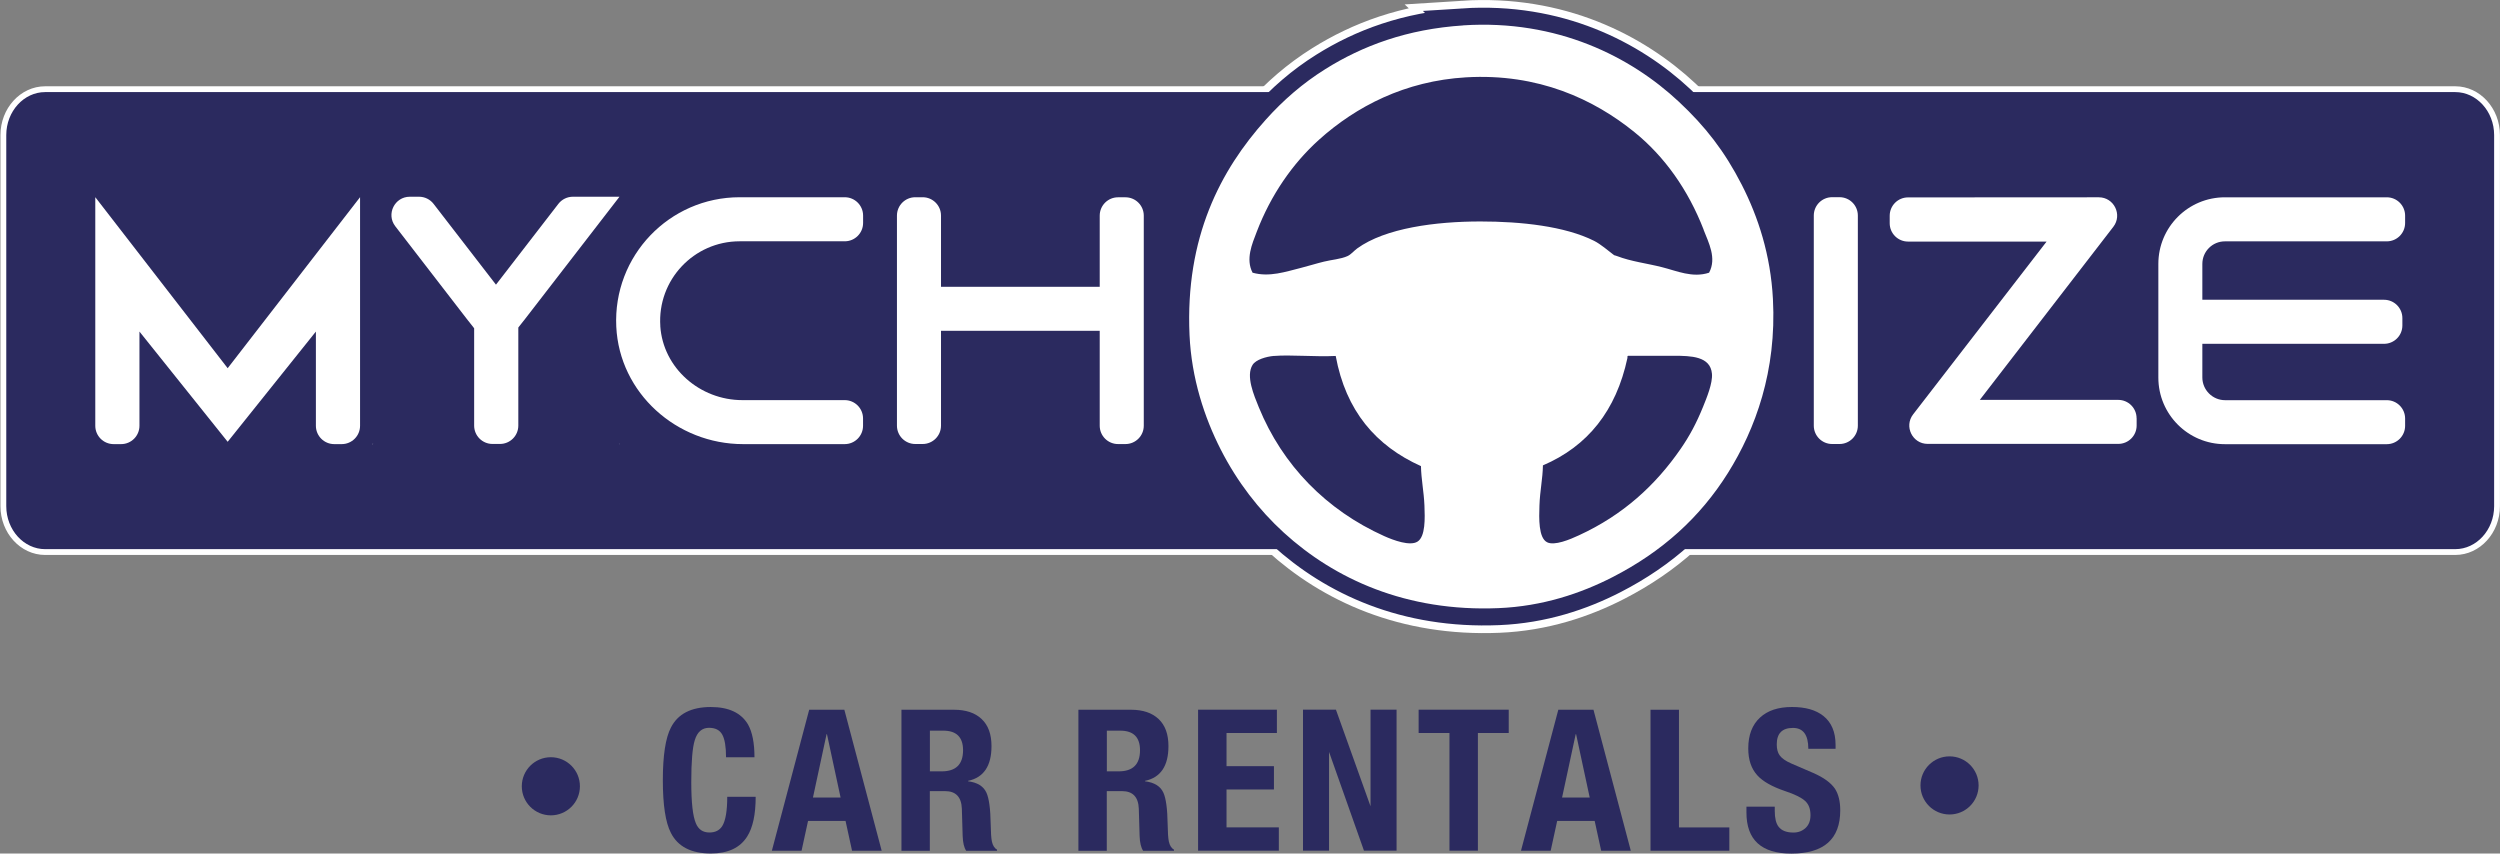 <?xml version="1.0" encoding="UTF-8"?><svg id="Layer_1" xmlns="http://www.w3.org/2000/svg" viewBox="0 0 438.68 149.77"><rect x="0" y="0" width="438.68" height="149.77" fill="#808080" stroke="none"/><defs><style>.cls-1,.cls-2{fill:#2b2a5f;}.cls-3,.cls-4{fill:#fff;}.cls-4{fill-rule:evenodd;}.cls-2{stroke-width:1.02px;}.cls-2,.cls-5,.cls-6{stroke-miterlimit:10;}.cls-2,.cls-6{stroke:#fff;}.cls-5{stroke:#2b2a5f;stroke-width:5.97px;}.cls-5,.cls-6{fill:none;}.cls-6{stroke-width:8.66px;}</style></defs><path class="cls-6" d="m256.76,4.45c16.54-1.07,29.42,5.54,37.81,13.38,4.67,4.36,8.06,8.72,11.06,14.59,2.89,5.66,5.06,12.3,5.47,20.06.67,12.63-3.07,22.8-7.9,30.52-4.91,7.83-11.55,13.8-20.18,18.24-5.6,2.88-12.35,5.15-20.06,5.47-16.2.68-28.79-5.13-37.69-13.25-4.39-4.01-8.16-8.89-11.07-14.59-2.86-5.61-5.13-12.51-5.47-20.06-.78-17.17,5.44-28.97,13.38-37.81,3.07-3.42,6.45-6.37,10.46-8.88,6.48-4.06,14.31-7.02,24.2-7.66Zm42.19,35.87c-2.74-7.05-6.89-12.88-12.16-17.14-7.09-5.74-16.83-10.35-29.55-9.61-10.69.63-19.29,5.11-25.78,10.94-4.69,4.22-8.49,9.76-10.94,16.17-.82,2.14-1.97,4.78-.73,7.17,2.94.82,5.77-.16,8.51-.85,1.28-.32,2.65-.76,4.01-1.09,1.38-.34,2.95-.44,4.13-.97.63-.28,1.14-.93,1.7-1.34,4.94-3.59,13.79-4.74,21.64-4.74,7.08,0,14.8.82,19.94,3.4,1.17.59,2.5,1.75,3.4,2.43.24.19.17.07.61.24,2.49.96,5.27,1.28,7.9,1.95,2.63.66,5.36,1.93,8.27.97,1.37-2.57-.09-5.27-.97-7.54Zm-75.39,22.13c-1.38.12-3.19.65-3.77,1.58-1.22,1.95.26,5.37,1.09,7.42,4.17,10.21,11.88,18.07,22.01,22.62,1.65.74,4.53,1.8,5.84.97,1.41-.88,1.31-4.11,1.22-6.32-.11-2.54-.57-4.63-.61-6.93-7.89-3.54-13.19-9.67-14.96-19.33-3.6.18-7.98-.24-10.82,0Zm62.01.36c-1.98,9.25-6.97,15.49-14.83,18.85-.04,2.37-.52,4.41-.61,7.05-.08,2.22-.18,5.67,1.34,6.44,1.29.66,4-.48,5.59-1.22,7.76-3.57,13.45-8.79,17.87-15.2,1.55-2.25,2.74-4.47,3.89-7.3.66-1.62,1.72-4.19,1.58-5.84-.26-3.08-3.68-3.16-6.69-3.16h-8.02c-.14.02-.13.19-.12.36Z"/><path class="cls-4" d="m256.76,4.45c16.54-1.07,29.42,5.54,37.81,13.38,4.67,4.36,8.06,8.72,11.06,14.59,2.89,5.66,5.06,12.3,5.47,20.06.67,12.63-3.07,22.8-7.9,30.52-4.91,7.83-11.55,13.8-20.18,18.24-5.6,2.88-12.35,5.15-20.06,5.47-16.2.68-28.79-5.13-37.69-13.25-4.39-4.01-8.16-8.89-11.07-14.59-2.86-5.61-5.13-12.51-5.47-20.06-.78-17.17,5.44-28.97,13.38-37.81,3.07-3.42,6.45-6.37,10.46-8.88,6.48-4.06,14.31-7.02,24.2-7.66Zm42.19,35.87c-2.74-7.05-6.89-12.88-12.16-17.14-7.09-5.74-16.83-10.35-29.55-9.61-10.69.63-19.29,5.11-25.78,10.94-4.69,4.22-8.49,9.76-10.94,16.17-.82,2.14-1.97,4.78-.73,7.17,2.94.82,5.77-.16,8.51-.85,1.28-.32,2.65-.76,4.01-1.09,1.38-.34,2.95-.44,4.13-.97.63-.28,1.14-.93,1.7-1.34,4.94-3.59,13.79-4.74,21.64-4.74,7.08,0,14.8.82,19.94,3.4,1.17.59,2.5,1.75,3.4,2.43.24.19.17.07.61.24,2.49.96,5.27,1.28,7.9,1.95,2.63.66,5.36,1.93,8.27.97,1.37-2.57-.09-5.27-.97-7.54Zm-75.39,22.13c-1.38.12-3.19.65-3.77,1.58-1.22,1.95.26,5.37,1.09,7.42,4.17,10.21,11.88,18.07,22.01,22.62,1.65.74,4.53,1.8,5.84.97,1.41-.88,1.31-4.11,1.22-6.32-.11-2.54-.57-4.63-.61-6.93-7.89-3.54-13.19-9.67-14.96-19.33-3.6.18-7.98-.24-10.82,0Zm62.01.36c-1.98,9.25-6.97,15.49-14.83,18.85-.04,2.37-.52,4.41-.61,7.05-.08,2.22-.18,5.67,1.34,6.44,1.29.66,4-.48,5.59-1.22,7.76-3.57,13.45-8.79,17.87-15.2,1.55-2.25,2.74-4.47,3.89-7.3.66-1.62,1.72-4.19,1.58-5.84-.26-3.08-3.68-3.16-6.69-3.16h-8.02c-.14.02-.13.19-.12.36Z"/><path class="cls-2" d="m296.47,15.65h134.36c4.03,0,7.33,3.62,7.33,8.05v65.12c0,4.43-3.3,8.05-7.33,8.05H7.92c-4.03,0-7.33-3.62-7.33-8.05V23.7c0-4.43,3.3-8.05,7.33-8.05h215.39"/><path class="cls-3" d="m63.18,34.6v40.11c0,1.78-1.44,3.22-3.22,3.22h-1.31c-1.78,0-3.22-1.44-3.22-3.22v-16.53l-15.48,19.34-15.48-19.34v16.53c0,1.78-1.44,3.22-3.22,3.22h-1.31c-1.78,0-3.22-1.44-3.22-3.22v-40.11l23.23,30.01,23.23-30.01Z"/><path class="cls-3" d="m108.68,34.52v.03l-16.77,21.71-.03.03-.93,1.18v17.21c0,1.78-1.44,3.22-3.22,3.22h-1.31c-1.78,0-3.22-1.44-3.22-3.22v-17.08l-1.03-1.31-.03-.03-12.78-16.56c-1.63-2.11-.12-5.18,2.55-5.18h1.62c1,0,1.94.46,2.55,1.25l10.95,14.18,10.95-14.18c.61-.79,1.55-1.25,2.55-1.25h8.14Zm-43.3,43.35h.1l-.1.13v-.13Zm43.22,0h.08v.1l-.08-.1Z"/><path class="cls-3" d="m115.86,57.21c.49,7.41,6.98,13,14.4,13h17.96c1.78,0,3.22,1.44,3.22,3.22v1.28c0,1.78-1.44,3.22-3.22,3.22h-17.83c-11.66,0-21.7-8.96-22.25-20.61-.59-12.44,9.33-22.71,21.64-22.71h18.45c1.78,0,3.22,1.44,3.22,3.22v1.29c0,1.78-1.44,3.22-3.22,3.22h-18.45c-8.01,0-14.45,6.77-13.91,14.89Z"/><path class="cls-3" d="m200.7,37.83v36.87c0,1.78-1.44,3.22-3.22,3.22h-1.29c-1.78,0-3.22-1.44-3.22-3.22v-16.65h-27.85v16.64c0,1.78-1.44,3.22-3.22,3.22h-1.29c-1.78,0-3.22-1.44-3.22-3.22v-36.86c0-1.78,1.44-3.22,3.22-3.22h1.29c1.78,0,3.22,1.44,3.22,3.22v12.5h27.85v-12.49c0-1.78,1.44-3.22,3.22-3.22h1.29c1.78,0,3.22,1.44,3.22,3.22Z"/><path class="cls-3" d="m318.27,74.69v-36.87c0-1.78,1.44-3.22,3.22-3.22h1.29c1.78,0,3.22,1.44,3.22,3.22v36.87c0,1.78-1.44,3.22-3.22,3.22h-1.29c-1.78,0-3.22-1.44-3.22-3.22Z"/><path class="cls-3" d="m374.92,73.39v1.28c0,1.78-1.44,3.22-3.22,3.22h-33.45c-2.67,0-4.18-3.07-2.55-5.18l23.42-30.32h-24.31c-1.78,0-3.22-1.44-3.22-3.22v-1.31c0-1.78,1.44-3.22,3.21-3.22l33.48-.02c2.67,0,4.18,3.07,2.55,5.18l-23.43,30.37h24.29c1.78,0,3.22,1.44,3.22,3.22Z"/><path class="cls-3" d="m386.45,46.28v6.32h31.88c1.78,0,3.22,1.44,3.22,3.22v1.29c0,1.78-1.44,3.22-3.22,3.22h-31.88v5.9c0,2.19,1.79,3.99,3.99,3.99h28.37c1.78,0,3.22,1.44,3.22,3.22v1.28c0,1.78-1.44,3.22-3.22,3.22h-28.4c-6.45,0-11.68-5.23-11.68-11.68v-19.96c0-6.45,5.23-11.68,11.68-11.68h28.4c1.78,0,3.22,1.44,3.22,3.22v1.29c0,1.78-1.44,3.22-3.22,3.22h-28.4c-2.19,0-3.96,1.77-3.96,3.96Z"/><path class="cls-5" d="m256.76,4.45c16.54-1.07,29.42,5.54,37.81,13.38,4.67,4.36,8.06,8.72,11.06,14.59,2.89,5.66,5.06,12.3,5.47,20.06.67,12.63-3.07,22.8-7.9,30.52-4.91,7.83-11.55,13.8-20.18,18.24-5.6,2.88-12.35,5.15-20.06,5.47-16.2.68-28.79-5.13-37.69-13.25-4.39-4.01-8.16-8.89-11.07-14.59-2.86-5.61-5.13-12.51-5.47-20.06-.78-17.17,5.44-28.97,13.38-37.81,3.07-3.42,6.45-6.37,10.46-8.88,6.48-4.06,14.31-7.02,24.2-7.66Zm42.19,35.87c-2.74-7.05-6.89-12.88-12.16-17.14-7.09-5.74-16.83-10.35-29.55-9.61-10.69.63-19.29,5.11-25.78,10.94-4.69,4.22-8.49,9.76-10.94,16.17-.82,2.14-1.97,4.78-.73,7.17,2.94.82,5.77-.16,8.51-.85,1.28-.32,2.65-.76,4.01-1.09,1.38-.34,2.95-.44,4.13-.97.63-.28,1.14-.93,1.7-1.34,4.94-3.59,13.79-4.74,21.64-4.74,7.08,0,14.8.82,19.94,3.4,1.17.59,2.5,1.75,3.4,2.43.24.19.17.07.61.24,2.49.96,5.27,1.28,7.9,1.95,2.63.66,5.36,1.93,8.27.97,1.37-2.57-.09-5.27-.97-7.54Zm-75.39,22.13c-1.38.12-3.19.65-3.77,1.58-1.22,1.95.26,5.37,1.09,7.42,4.17,10.21,11.88,18.07,22.01,22.62,1.65.74,4.53,1.8,5.84.97,1.41-.88,1.31-4.11,1.22-6.32-.11-2.54-.57-4.63-.61-6.93-7.89-3.54-13.19-9.67-14.96-19.33-3.6.18-7.98-.24-10.82,0Zm62.01.36c-1.98,9.25-6.97,15.49-14.83,18.85-.04,2.37-.52,4.41-.61,7.05-.08,2.22-.18,5.67,1.34,6.44,1.29.66,4-.48,5.59-1.22,7.76-3.57,13.45-8.79,17.87-15.2,1.55-2.25,2.74-4.47,3.89-7.3.66-1.62,1.72-4.19,1.58-5.84-.26-3.08-3.68-3.16-6.69-3.16h-8.02c-.14.02-.13.19-.12.36Z"/><path class="cls-4" d="m256.76,4.45c16.54-1.07,29.42,5.54,37.81,13.38,4.67,4.36,8.06,8.72,11.06,14.59,2.89,5.66,5.06,12.3,5.47,20.06.67,12.63-3.07,22.8-7.9,30.52-4.91,7.83-11.55,13.8-20.18,18.24-5.6,2.88-12.35,5.15-20.06,5.47-16.2.68-28.79-5.13-37.69-13.25-4.39-4.01-8.16-8.89-11.07-14.59-2.86-5.61-5.13-12.51-5.47-20.06-.78-17.17,5.44-28.97,13.38-37.81,3.07-3.42,6.45-6.37,10.46-8.88,6.48-4.06,14.31-7.02,24.2-7.66Zm42.19,35.87c-2.74-7.05-6.89-12.88-12.16-17.14-7.09-5.74-16.83-10.35-29.55-9.61-10.69.63-19.29,5.11-25.78,10.94-4.69,4.22-8.49,9.76-10.94,16.17-.82,2.14-1.97,4.78-.73,7.17,2.94.82,5.77-.16,8.51-.85,1.28-.32,2.65-.76,4.01-1.09,1.38-.34,2.95-.44,4.13-.97.63-.28,1.14-.93,1.7-1.34,4.94-3.59,13.79-4.74,21.64-4.74,7.08,0,14.8.82,19.94,3.4,1.17.59,2.5,1.75,3.4,2.43.24.19.17.07.61.24,2.49.96,5.27,1.28,7.9,1.95,2.63.66,5.36,1.93,8.27.97,1.37-2.57-.09-5.27-.97-7.54Zm-75.39,22.13c-1.38.12-3.19.65-3.77,1.58-1.22,1.95.26,5.37,1.09,7.42,4.17,10.21,11.88,18.07,22.01,22.62,1.65.74,4.53,1.8,5.84.97,1.41-.88,1.31-4.11,1.22-6.32-.11-2.54-.57-4.63-.61-6.93-7.89-3.54-13.19-9.67-14.96-19.33-3.6.18-7.98-.24-10.82,0Zm62.01.36c-1.98,9.25-6.97,15.49-14.83,18.85-.04,2.37-.52,4.41-.61,7.05-.08,2.22-.18,5.67,1.34,6.44,1.29.66,4-.48,5.59-1.22,7.76-3.57,13.45-8.79,17.87-15.2,1.55-2.25,2.74-4.47,3.89-7.3.66-1.62,1.72-4.19,1.58-5.84-.26-3.08-3.68-3.16-6.69-3.16h-8.02c-.14.02-.13.19-.12.36Z"/><circle class="cls-1" cx="96.66" cy="137.97" r="5.1"/><circle class="cls-1" cx="342.09" cy="137.82" r="5.1"/><path class="cls-1" d="m132.39,132.88h-4.99c0-1.85-.22-3.17-.66-3.97-.44-.8-1.21-1.2-2.32-1.2-1.22,0-2.06.72-2.5,2.15-.42,1.32-.62,3.78-.62,7.38s.27,5.96.8,7.21c.44,1.09,1.24,1.63,2.39,1.63,1.02,0,1.77-.38,2.25-1.14.58-.95.87-2.66.87-5.13h4.99c0,3.1-.5,5.42-1.49,6.97-1.25,1.99-3.37,2.98-6.38,2.98-3.44,0-5.78-1.2-7-3.6-.95-1.82-1.42-4.91-1.42-9.25s.47-7.43,1.42-9.25c1.22-2.4,3.56-3.6,7-3.6,3.14,0,5.31,1.02,6.52,3.05.76,1.34,1.14,3.27,1.14,5.79Z"/><path class="cls-1" d="m135.44,149.28l6.55-24.74h6.17l6.55,24.74h-5.2l-1.14-5.23h-6.58l-1.14,5.23h-5.2Zm9.6-20.45l-2.39,11.12h4.85l-2.39-11.12h-.07Z"/><path class="cls-1" d="m158.18,149.28v-24.74h9.22c2.08,0,3.7.54,4.85,1.63,1.16,1.09,1.73,2.67,1.73,4.75,0,3.49-1.37,5.52-4.12,6.1v.07c1.64.21,2.71.87,3.22,1.98.46.97.72,2.83.76,5.58.02,1.43.09,2.44.21,3.01.16.72.46,1.19.9,1.42v.21h-5.41c-.37-.55-.58-1.42-.62-2.6l-.14-4.75c-.07-2.08-1.05-3.12-2.95-3.12h-2.67v10.47h-4.99Zm4.99-21.07v7.14h2.08c2.5,0,3.74-1.24,3.74-3.71,0-2.29-1.16-3.43-3.47-3.43h-2.36Z"/><path class="cls-1" d="m189.23,149.28v-24.74h9.22c2.08,0,3.7.54,4.85,1.63,1.16,1.09,1.73,2.67,1.73,4.75,0,3.49-1.37,5.52-4.12,6.1v.07c1.64.21,2.71.87,3.22,1.98.46.97.72,2.83.76,5.58.02,1.43.09,2.44.21,3.01.16.72.46,1.19.9,1.42v.21h-5.41c-.37-.55-.58-1.42-.62-2.6l-.14-4.75c-.07-2.08-1.05-3.12-2.95-3.12h-2.67v10.47h-4.99Zm4.99-21.07v7.14h2.08c2.5,0,3.74-1.24,3.74-3.71,0-2.29-1.16-3.43-3.47-3.43h-2.36Z"/><path class="cls-1" d="m210.23,124.53h13.83v4.09h-8.84v5.82h8.32v4.09h-8.32v6.65h9.18v4.09h-14.17v-24.74Z"/><path class="cls-1" d="m228.63,124.53h5.79l6.07,16.95v-16.95h4.57v24.74h-5.72l-6.13-17.33v17.33h-4.57v-24.74Z"/><path class="cls-1" d="m248.94,124.53h15.8v4.09h-5.41v20.65h-4.99v-20.65h-5.41v-4.09Z"/><path class="cls-1" d="m266.89,149.28l6.55-24.74h6.17l6.55,24.74h-5.2l-1.14-5.23h-6.58l-1.14,5.23h-5.2Zm9.6-20.45l-2.39,11.12h4.85l-2.39-11.12h-.07Z"/><path class="cls-1" d="m303.45,149.28h-13.83v-24.74h4.99v20.65h8.84v4.09Z"/><path class="cls-1" d="m306.43,141.55h4.99v.73c0,1.27.22,2.2.66,2.77.51.69,1.39,1.04,2.63,1.04.83,0,1.54-.27,2.11-.8.58-.53.87-1.28.87-2.25,0-1.09-.31-1.92-.94-2.49-.62-.58-1.79-1.16-3.5-1.73-2.31-.78-3.94-1.71-4.89-2.77-1.06-1.16-1.59-2.73-1.59-4.71,0-2.36.69-4.17,2.08-5.44,1.32-1.22,3.18-1.84,5.58-1.84s4.19.52,5.51,1.56c1.43,1.13,2.15,2.83,2.15,5.09v.69h-4.78c0-2.45-.9-3.67-2.7-3.67-1.89,0-2.84.96-2.84,2.88,0,.81.16,1.44.49,1.91.37.53,1.06,1.02,2.08,1.46l3.85,1.66c1.8.79,3.06,1.7,3.78,2.74.62.95.94,2.22.94,3.81,0,5.06-2.87,7.59-8.59,7.59-5.24,0-7.87-2.4-7.87-7.21v-1Z"/></svg>